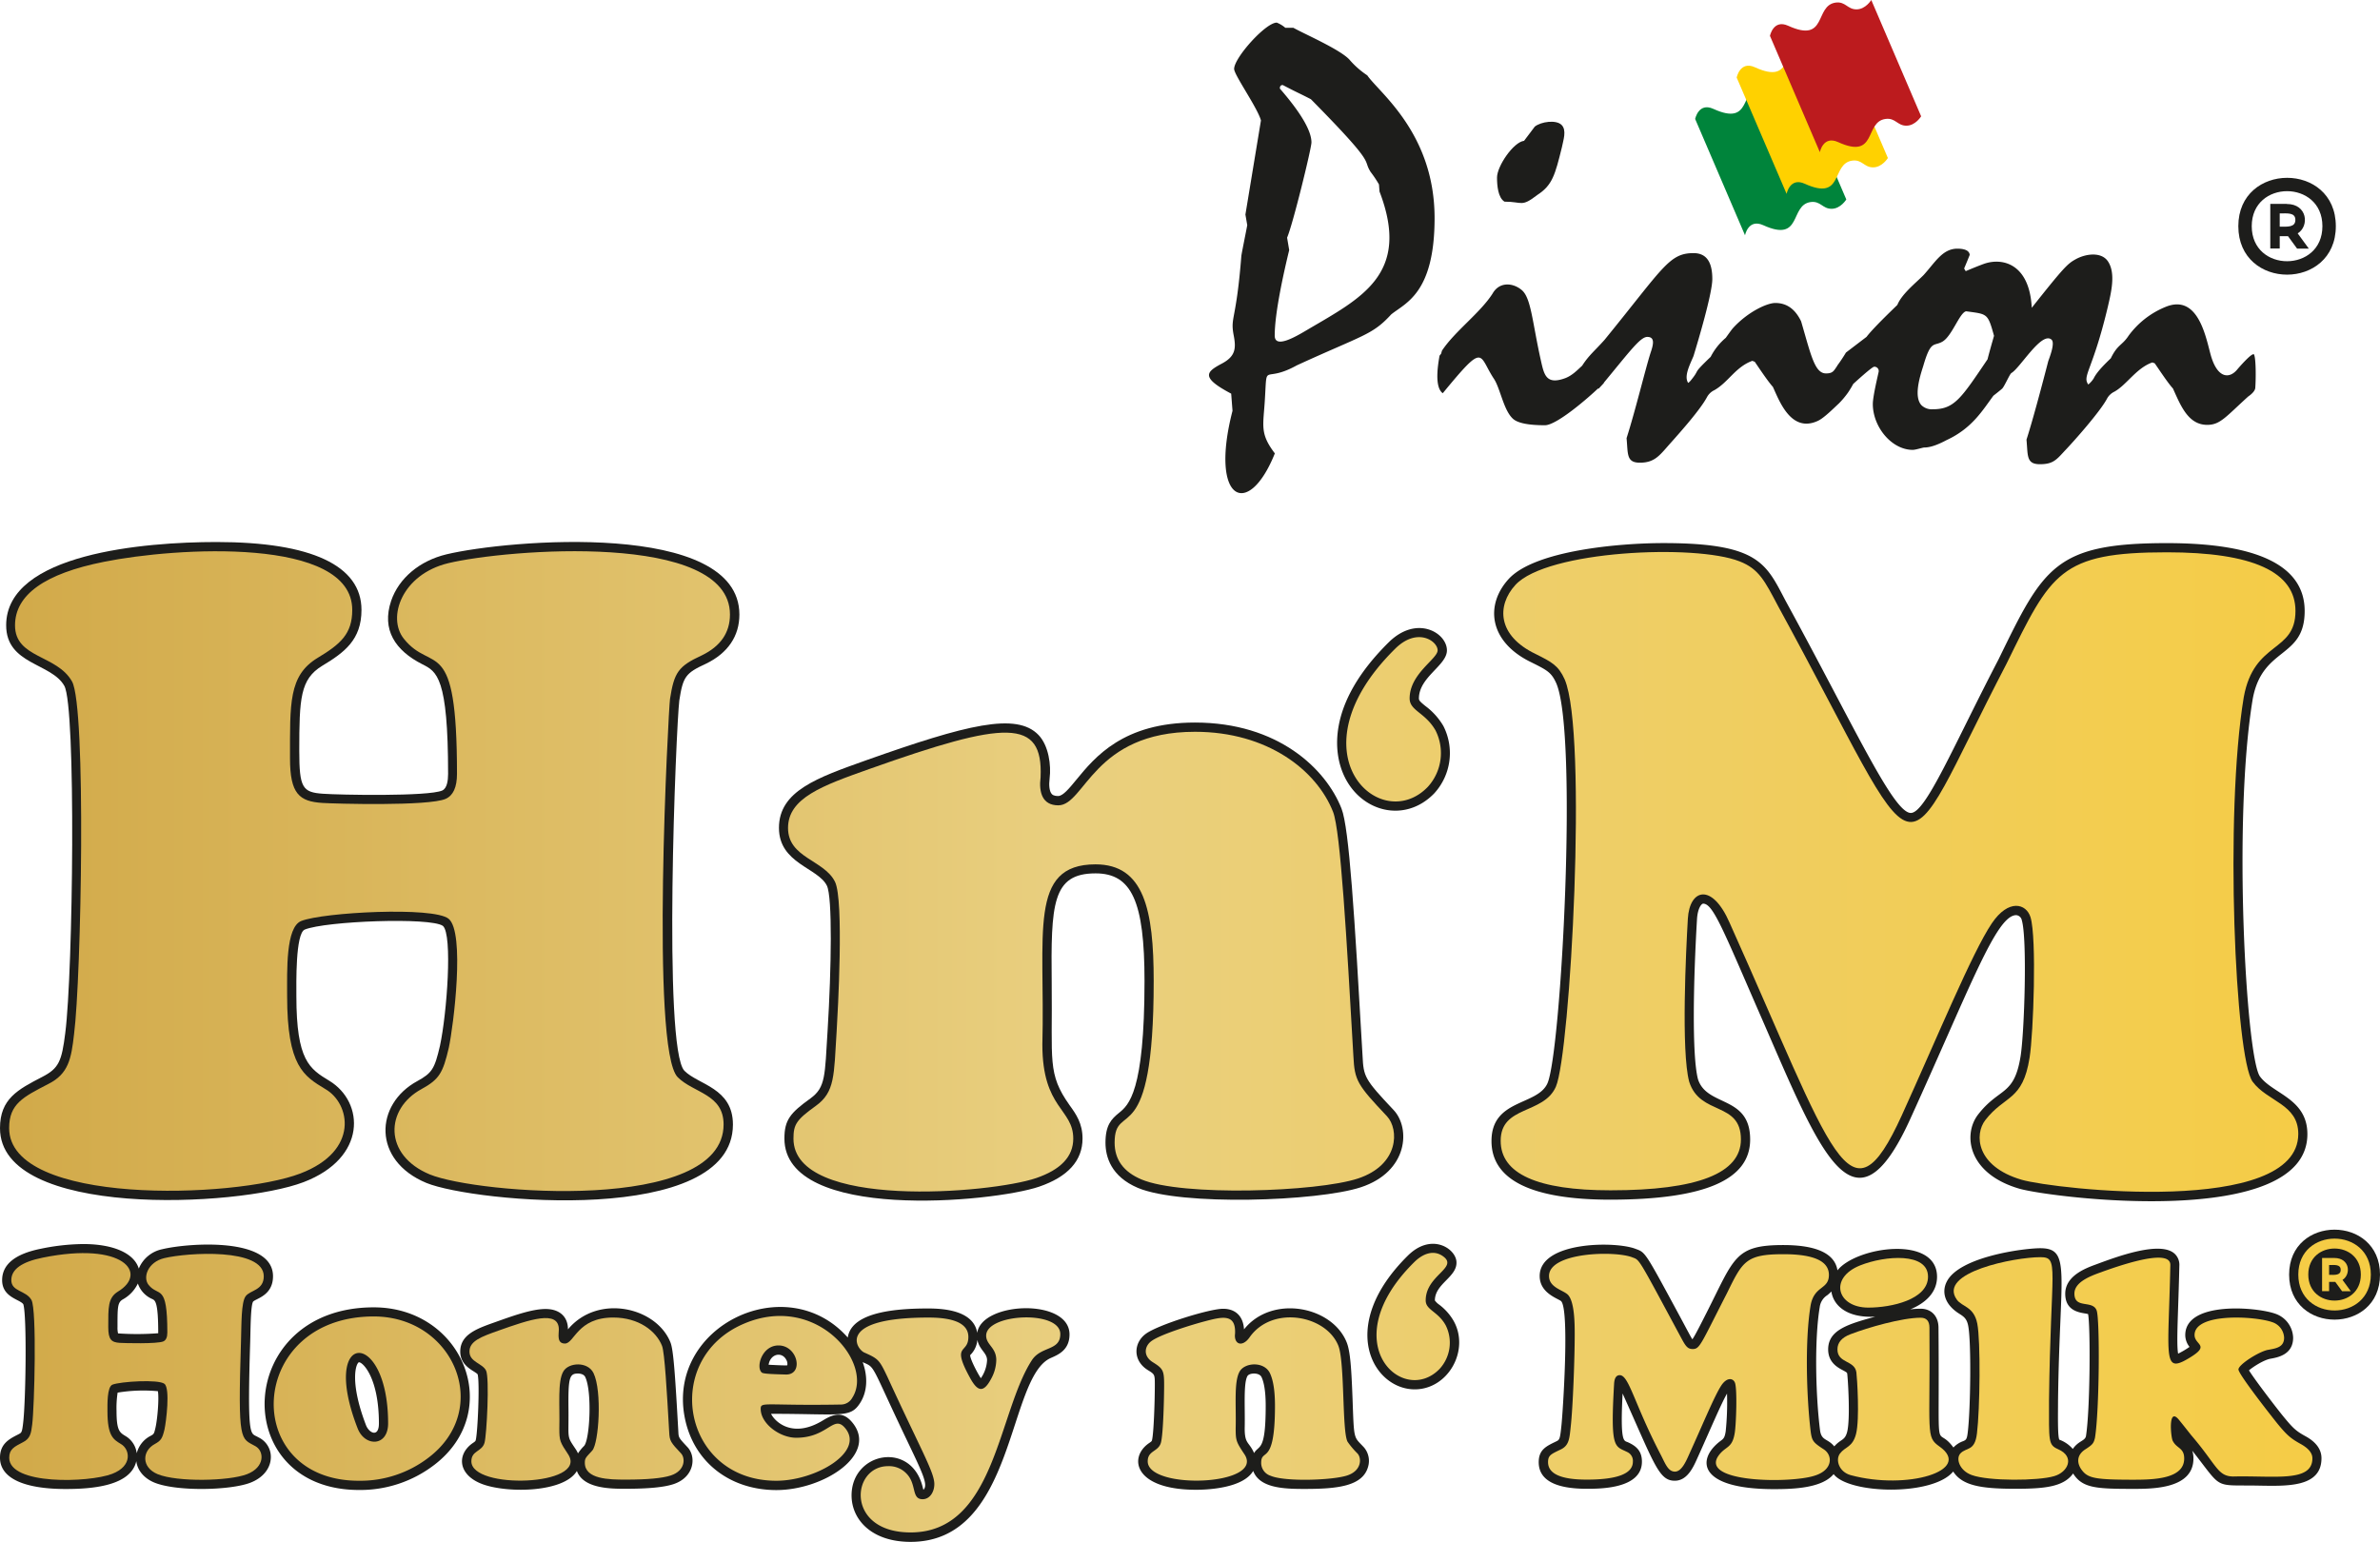 <svg xmlns="http://www.w3.org/2000/svg" xmlns:xlink="http://www.w3.org/1999/xlink" viewBox="0 0 736.47 477.12"><defs><style>.cls-1{fill:#1d1d1b;}.cls-2{fill:url(#linear-gradient);}.cls-3{fill:url(#linear-gradient-2);}.cls-4{fill:url(#linear-gradient-3);}.cls-5{fill:url(#linear-gradient-4);}.cls-6{fill:url(#linear-gradient-5);}.cls-7{fill:url(#linear-gradient-6);}.cls-8{fill:url(#linear-gradient-7);}.cls-9{fill:url(#linear-gradient-8);}.cls-10{fill:url(#linear-gradient-9);}.cls-11{fill:url(#linear-gradient-10);}.cls-12{fill:url(#linear-gradient-11);}.cls-13{fill:url(#linear-gradient-12);}.cls-14{fill:url(#linear-gradient-13);}.cls-15{fill:url(#linear-gradient-14);}.cls-16{fill:url(#linear-gradient-15);}.cls-17{fill:url(#linear-gradient-16);}.cls-18{fill:#00843b;}.cls-18,.cls-19,.cls-20{fill-rule:evenodd;}.cls-19{fill:#ffd100;}.cls-20{fill:#bc1b1e;}</style><linearGradient id="linear-gradient" x1="-90.24" y1="394.46" x2="749.2" y2="394.46" gradientUnits="userSpaceOnUse"><stop offset="0" stop-color="#cb9f3a"/><stop offset="0.5" stop-color="#e9cf7f"/><stop offset="1" stop-color="#f6cc41"/></linearGradient><linearGradient id="linear-gradient-2" x1="-90.24" y1="422.89" x2="749.2" y2="422.89" xlink:href="#linear-gradient"/><linearGradient id="linear-gradient-3" x1="-90.24" y1="432.85" x2="749.2" y2="432.85" xlink:href="#linear-gradient"/><linearGradient id="linear-gradient-4" x1="-90.24" y1="432.99" x2="749.2" y2="432.99" xlink:href="#linear-gradient"/><linearGradient id="linear-gradient-5" x1="-90.24" y1="432.78" x2="749.2" y2="432.78" xlink:href="#linear-gradient"/><linearGradient id="linear-gradient-6" x1="-90.24" y1="441" x2="749.2" y2="441" xlink:href="#linear-gradient"/><linearGradient id="linear-gradient-7" x1="-90.24" y1="432.97" x2="749.2" y2="432.97" xlink:href="#linear-gradient"/><linearGradient id="linear-gradient-8" x1="-90.24" y1="407.44" x2="749.2" y2="407.44" xlink:href="#linear-gradient"/><linearGradient id="linear-gradient-9" x1="-90.24" y1="423.05" x2="749.2" y2="423.05" xlink:href="#linear-gradient"/><linearGradient id="linear-gradient-10" x1="-90.24" y1="423.76" x2="749.2" y2="423.76" xlink:href="#linear-gradient"/><linearGradient id="linear-gradient-11" x1="-90.24" y1="423.52" x2="749.2" y2="423.52" xlink:href="#linear-gradient"/><linearGradient id="linear-gradient-12" x1="-90.24" y1="423.61" x2="749.2" y2="423.61" xlink:href="#linear-gradient"/><linearGradient id="linear-gradient-13" x1="-90.24" y1="269.61" x2="749.2" y2="269.61" xlink:href="#linear-gradient"/><linearGradient id="linear-gradient-14" x1="-90.24" y1="297.59" x2="749.2" y2="297.59" xlink:href="#linear-gradient"/><linearGradient id="linear-gradient-15" x1="-90.24" y1="222.62" x2="749.2" y2="222.62" xlink:href="#linear-gradient"/><linearGradient id="linear-gradient-16" x1="-90.24" y1="269.86" x2="749.2" y2="269.86" xlink:href="#linear-gradient"/></defs><g id="Layer_2" data-name="Layer 2"><g id="Layer_1-2" data-name="Layer 1"><path class="cls-1" d="M708.35,394.49c0,18.57,28.12,18.56,28.12,0S708.35,375.92,708.35,394.49Z"/><path class="cls-1" d="M80.46,445.1l-.95-.51c-2.09-1.1-3,.11-2.09-29.26.12-3.75.11-11.14.89-12.48.93-1,6.17-1.88,6.17-7.87,0-12.25-26.25-10.3-34.29-8.36a10,10,0,0,0-7.24,6c-1.45-4.76-7.85-7.6-17.18-7.6a67.1,67.1,0,0,0-13.11,1.45c-8,1.59-12,4.86-12,9.73,0,5.35,5.53,5.92,6.55,7.45,1.15,3.53.76,30.45-.07,36.92-.33,2.83-.49,2.84-1.49,3.36C2.86,445.34,0,446.82,0,451.15c0,6.24,7.22,9.68,20.34,9.68,8,0,20.07-.87,21.84-8.62.34,2.85,2.39,5.3,5.56,6.62,6.75,2.79,23.35,2.49,29.72.06,3.74-1.43,6.1-4.21,6.33-7.45A6.69,6.69,0,0,0,80.46,445.1Zm-37.8-47.87a8.07,8.07,0,0,0,4.51,4.83c.84.43,1.79.91,1.79,10.35v.21a84.36,84.36,0,0,1-12.43.05,7.4,7.4,0,0,1-.17-1.95c0-6.16,0-7.57,1.6-8.54A11.1,11.1,0,0,0,42.66,397.23Zm-.35,52.55a7.18,7.18,0,0,0-3.52-5.37c-1.76-1.07-2.73-1.67-2.73-7.71A31,31,0,0,1,36.4,431a49,49,0,0,1,12.46-.44c.39,2.21-.11,8.36-.72,11.18-.48,2.06-.48,2.06-1.57,2.66A8.33,8.33,0,0,0,42.31,449.78Z"/><path class="cls-1" d="M115.66,404.61c-43.25,0-45.17,56.52-4.57,56.52a37.58,37.58,0,0,0,23.32-7.78C156.19,436.71,143.28,404.61,115.66,404.61Zm-4.57,17c1.22,0,6.16,4.88,6.16,18.94,0,4.36-3,3.08-4,.52C108.17,427.83,110.07,422,111.09,421.58Z"/><path class="cls-1" d="M209.91,443.14c-1-17.83-1.52-25.32-2.42-27.62-4.33-11-22.5-15.2-31.74-4.1,0-3.94-2.62-6.3-6.93-6.3s-10.19,2.15-15.9,4.18c-5.4,1.92-10.5,3.75-10.5,9,0,4.72,4.62,6,5.39,7.06.68,2.67,0,18.24-.61,20.39-.08.27-.22.41-1,.93-5,3.55-4.47,10,3.37,12.75s25,2.45,28.94-4.18c2,5.51,10.62,5.51,15,5.51,7.08,0,11.95-.46,14.88-1.43,6.49-2.13,7.12-8.49,4.36-11.44S210,444.93,209.91,443.14Zm-31.06,6.66a8.7,8.7,0,0,0-.59-1.12c-3-4.5-2.25-2.91-2.35-12.48-.11-9.8.27-11.11,2.93-11.11.41,0,1.77.08,2.25,1.07,2.18,4.5,1.43,19.41-.35,21.34A14.83,14.83,0,0,0,178.85,449.8Z"/><path class="cls-1" d="M302.39,412.52c-.57-3.7-3.85-7.56-15.11-7.56-8.44,0-23.76.65-24.94,9-18.94-21.45-56.15-3.58-50.42,24.92,2.72,13.53,13.84,22.28,28.33,22.28s31.35-10.84,23.69-20.67c-2.83-3.62-5.62-3.15-9.23-.93-9.5,5.85-15,.35-16.11-2,21.88,0,24.47,1.4,27.52-3.3,2.25-3.46,2.52-8.05.83-12.69,4.05,1.82,2.25.2,13.42,23.61,5.09,10.66,6.95,14.37,5.37,15.9-.08-.27-.16-.6-.23-.87-3.54-14.39-22-10.79-22,2.61,0,7.38,6.08,14.37,18.27,14.37,32.65,0,29.81-51.12,43.45-56.94,2.27-1,5.72-2.45,5.72-7.27C330.94,401.72,303.8,402.8,302.39,412.52Zm.05,2.14c.62,3.14,3,4,3,6.29a10.69,10.69,0,0,1-1.92,5.59c-.81-1.14-3.28-5.75-3.32-7.13A7.41,7.41,0,0,0,302.44,414.66Zm-64.6,7.71c.54-3.38,4.07-4.14,5.45-1.56a2.52,2.52,0,0,1,.33,1.73C243.35,422.68,238.16,422.39,237.84,422.37Z"/><path class="cls-1" d="M418.53,432.82c-.33-8.54-.63-14.36-1.78-17.3-4.46-11.32-23.16-14.93-31.8-4.1-.25-4.19-2.75-6.37-6.47-6.37-4.25,0-20.05,4.93-23.89,7.73s-4.13,8.28.57,11.23c2.19,1.35,2.19,1.35,2.19,4.69,0,4.93-.34,15.15-.89,17.07-.07.27-.22.41-1,.93-6.33,4.47-4.43,14.37,14.66,14.37,3.35,0,14.47-.42,17.67-5.83,2,5.33,9.54,5.57,15.9,5.57,10,0,18.1-.78,19.69-7a6.42,6.42,0,0,0-1.33-5.88C418.84,444.48,419,446,418.53,432.82Zm-30.46,16.89c-1.6-3.62-2.91-2.69-2.91-7.63.16-6.27-.45-14,.86-16.22.58-1,3.62-1.14,4.33.3.6,1.23,1.31,3.77,1.31,8.9C391.66,449.48,389.55,447.08,388.07,449.71Z"/><path class="cls-1" d="M445.35,403.78a5.54,5.54,0,0,1-1.34-1.3c0-5.29,7.11-7.29,6.67-12.1-.38-4.12-7.87-8.93-15.08-1.73-22,21.78-10.75,41.34,2.17,41.34,10.4,0,17.15-12.21,12-21.26A16.8,16.8,0,0,0,445.35,403.78Z"/><path class="cls-1" d="M713.33,444.45c-2.78-1.54-3.69-2.35-6.5-5.75-1.62-1.94-8.77-11.18-10.91-14.59,1.24-1.06,4.56-3.22,6.67-3.6,2.29-.41,7-1.28,7-6.51a8.12,8.12,0,0,0-5.57-7.44c-5.93-2.08-27.81-3.92-27.81,6.65a5.91,5.91,0,0,0,1.32,3.64,25.41,25.41,0,0,1-3.53,2.09c-.6-3.27.08-13.3.38-27.22a4.68,4.68,0,0,0-1.28-3.53c-4.28-4.45-18.23.81-24.52,3.14-3.09,1.13-9.51,3.48-9.51,9.07,0,6.09,5.75,5.84,7.07,6.3.75,3.75.65,29.63-.66,37.79-.35,1.52-2.33,1.4-4.07,3.95a10,10,0,0,0-4.16-2.87c-.58-.91-.41-8.32-.41-12,.48-39.63,4.18-47.26-5.51-47.26-5,0-25,2.58-28.92,10.34-1.57,3.05-.82,6.94,3.78,9.88,1.45.92,2.4,1.53,2.84,3.73,1,4.9.75,25.87-.13,33.08-.26,2.19-.55,2.31-1.49,2.71a7.52,7.52,0,0,0-2.94,1.94c-5.91-8.05-4.25,6.79-4.62-37.05,0-3.59-2.19-5.91-5.57-5.91a26.56,26.56,0,0,0-3.17.21c4.84-2,8.29-5.32,8.29-10.09,0-12.95-24.93-9.36-30.81-2-.84-5.19-6.46-7.82-16.77-7.82-15,0-15.12,3.94-23.66,20.79-2.17,4.28-3.7,7.3-4.47,8.38-.49-.72-1.39-2.47-3.77-6.9-11-20.37-10.71-19.94-13.78-21.08-6.19-2.45-29.7-2.37-29.7,8.39,0,5.34,5.64,6.92,6.64,7.79,2.66,2.82.49,34.89.08,38.59-.42,3.94-.51,4.31-1.59,4.8-3,1.46-5.43,2.5-5.43,6.43,0,5.47,5,8.24,14.85,8.24,4.23,0,17.09,0,17.09-8.39,0-3.25-1.68-4.8-4.32-6-1.23-.56-2.46.43-1.66-15.1,9.9,22,11.21,27,16.15,27,3.84,0,5.7-4.13,6.93-6.87,4.29-9.49,7.26-16.63,9.23-20.1A87.3,87.3,0,0,1,534,443c-.32,2-.66,2.27-1.66,3-7.43,5.63-7,14.87,16.61,14.87,6,0,14.84-.29,18.45-4.65,4.67,6.19,30.67,6.88,37-.8,2.78,4.33,8.51,5.34,19.16,5.34,9.09,0,15-.58,17.95-4.74,2.85,4.56,7.21,4.77,18.6,4.77,6,0,18.63,0,18.63-9.39a7.53,7.53,0,0,0-.37-2.43c9.65,12.22,6.26,10.56,20.4,10.81,8.87.15,19.59.62,19.59-8.47C718.37,448.58,716.67,446.25,713.33,444.45ZM566.7,399.7c.61,4.15,4.56,8.26,13.57,7.79-8.36,2.31-14.56,4.09-14.56,10.14,0,4,2.91,5.57,4.46,6.4,1.27.67,1.39.82,1.43,1.07.24,1.83,1,13.95,0,18-.71,2.82-1.92,2.17-4,4.54-2.12-2.56-4-1.65-4.42-5.1-1.35-10.8-1.75-28-.08-38a5.1,5.1,0,0,1,2.35-3.7A13.57,13.57,0,0,0,566.7,399.7Z"/><path class="cls-1" d="M13.14,333.25C5.51,337.21,0,340.06,0,349.16c0,27.94,73.46,24.51,93.94,16.7,19.65-7.49,18.84-24.73,8-31.35-6.16-3.74-10.23-6.22-10.23-26.25,0-3.61-.33-19.4,2.6-20.57,6.41-2.62,38.93-3.88,42.75-1.13,3.05,2.73,1.22,27.18-.91,37.08-1.67,7.2-2.46,8.43-7,10.94-13.2,7.16-14,24.56,2.8,31.53,14.65,6,94.85,13.61,94.85-18.08,0-11.34-10.72-12.3-15-16.62-6.76-6.89-2.59-106.72-1.59-114.64,1.15-7.37,1.91-8.44,8.28-11.37,6.74-3.27,10.31-8.53,10.31-15.2,0-29.3-71.9-23.14-90.64-18.64-8.32,2-14.72,7.37-17.12,14.38-3,8.92,1.2,15.37,9.7,19.67,4.42,2.23,7.92,4,7.92,33.92,0,2-.32,4.47-1.82,5.13-4.31,1.9-32,1.36-36.83,1-6.44-.42-7.39-1.86-7.4-13.25,0-16.33.31-22.18,7.06-26.33,6.91-4.15,12.19-8.06,12.19-17.33,0-13.73-15.52-21-44.88-21-22.22,0-65.07,3.54-65.07,25.77,0,12.21,14,11.62,18,18.75,3.67,6.52,2.71,88.54.29,107.42C19.11,328.43,18.21,330.63,13.14,333.25Z"/><path class="cls-1" d="M421.09,367.45c14.72-4.84,15.4-18.32,10.17-23.89-9.07-9.61-9.31-10.33-9.63-16.77-2.49-43.52-4.13-70.5-6.52-76.57-4.83-12.27-19.61-26.6-45.36-26.6-22.17,0-30.92,10.68-36.72,17.74-2.21,2.7-4.13,5-5.59,5s-1.88-.49-2-.65c-.7-.8-.93-2.57-.64-4.87.5-3.93-.27-10.06-3.43-13.36-6.8-7.12-22.24-3.21-53.33,7.81-15.07,5.38-27,9.48-27,20.93,0,11.06,12.1,12.31,14.84,17.9,1.72,3.55,1.41,25.27.21,44.89-.87,14-.58,17.49-5.29,20.93-6.25,4.49-8.07,6.67-8.07,12.42,0,25.85,64.58,19.76,78.8,14.91,8.92-3.05,13.45-8.06,13.45-14.91,0-4.69-2-7.54-4-10.3-6.94-9.82-5.28-13.53-5.54-37.58-.26-24.75.14-34.18,13.57-34.18,11.19,0,15.15,8.71,15.15,33.29,0,34.45-4.95,38.45-7.9,40.84-2.37,1.92-4.18,3.81-4.18,9.2,0,4.44,1.74,10.48,10,14C365.39,373.26,407.79,371.82,421.09,367.45Z"/><path class="cls-1" d="M443.83,245.52a18.45,18.45,0,0,0,2.8-20.85,20.88,20.88,0,0,0-5.56-6.17c-1.69-1.37-2-1.76-2-2.32,0-6.66,8.67-10.22,8.67-14.9,0-5.46-9.4-11.11-18.12-2.39-19.67,19.5-16.42,34.64-14.12,40.24C420.45,251.25,434.63,255.07,443.83,245.52Z"/><path class="cls-1" d="M541.57,352.67c0-13.74-13.35-10-16.14-18.65-1.95-7.37-1.39-31.25-.31-49.5.19-3.38,1.36-4.85,1.92-4.85,3.07,0,6.17,8.12,17.91,35.05,18.24,41.8,28.65,70,46.12,31.68,18.71-41.11,26.66-63.17,32.82-63.17a1.91,1.91,0,0,1,1.73,1.53c1.74,5.8.81,34.76-.37,42.17-2,12.38-6.55,9.52-13.14,18-4.77,6.17-3.22,18.27,12.7,22.94C634.31,370.65,714,380.73,714,351c0-11-10.69-12.42-14.67-17.84-4.24-5.75-8.5-79.32-2.24-116.86,3-16.32,16.07-12.31,16.07-27.21,0-13.91-14.34-21-42.61-21-34.7,0-38.21,7.46-52.13,36-13.9,26.7-22.53,47.51-27.13,47.51-5.44,0-17.42-26.61-38.68-65.52-6.09-11.52-8.1-18-37.84-18-14,0-39.91,2.34-47.93,11.12-7.4,8.1-6.06,19.52,7.08,25.81,4.84,2.42,6.14,3.07,7.66,6.46,6.76,15.69,1.51,114.21-2.73,123.8-3.11,7-17.32,4.79-17.32,17.87,0,12.05,12.4,18.15,36.85,18.15C527.45,371.24,541.57,365.17,541.57,352.67Z"/><path class="cls-2" d="M711.19,394.46c0,14.83,22.44,14.83,22.44,0S711.19,379.63,711.19,394.46Zm3.09,0c0-10.74,16.26-10.74,16.26,0S714.28,405.21,714.28,394.46Zm8.06-5.13h-3.79V399.6h2.17v-2.86h1.92l2.09,2.87h2.69l-2.55-3.5C727.56,394.42,727.18,389.33,722.34,389.33Zm-1.62,5.23v-3.05c1.75,0,3.59-.26,3.59,1.49S722.53,394.56,720.72,394.56Z"/><path class="cls-3" d="M36.5,399.73c-3.13,1.93-3,4.93-3,11,0,3.91,1,4.7,3.55,4.87,1.31.09,11.63.37,13.49-.45.82-.36,1.24-1.27,1.24-2.73,0-15.52-2.7-10.87-5.81-14.77-1.86-2.32-.22-7.05,4.86-8.27,7.23-1.74,30.79-3.22,30.79,5.61,0,4.4-4.21,4.26-5.61,6.18s-1.27,8.56-1.44,14.08c-1,31.62-.11,29.74,4.47,32.33,2.76,1.53,3,6.51-2.61,8.67s-21.56,2.47-27.63,0c-5.09-2.12-4.87-7.18-.9-9.34,1.94-1.06,2.34-1.76,3-4.51.52-2.41,1.8-12.64,0-14.11s-13.73-.72-16.11.25c-1.7.68-1.54,6.34-1.54,8.19,0,7.73,1.82,8.75,4.17,10.18,2.73,1.56,3.77,6.76-2.73,9.24-7.24,2.76-31.84,3.52-31.84-5,0-2.65,1.56-3.4,4.28-4.81,2.21-1.11,2.51-2.75,2.83-5.46.69-5.45,1.47-35.56-.23-38.56s-6.23-2.53-6.23-6.14q0-5,9.73-6.95C38.31,384.14,45.91,394.08,36.5,399.73Z"/><path class="cls-4" d="M115.66,407.43c24.7,0,36.78,28.56,17,43.65a34.65,34.65,0,0,1-21.6,7.2C74.11,458.28,76.33,407.43,115.66,407.43Zm-5,34.61c2.18,5.76,9.44,5.78,9.44-1.54C120.08,411,98.78,411.43,110.64,442Z"/><path class="cls-5" d="M207.08,443.28c.13,2.65.43,3.11,3.68,6.55,1.32,1.41,1.36,5.31-3.18,6.81-2.62.86-7.28,1.29-14,1.29-5.11,0-12.61-.12-12.61-5.22,0-1.4.25-1.56,2.29-3.77s3.11-18.42.39-24c-1.78-3.64-7.7-3.32-9.33-.5-1.84,3.15-1.06,10.41-1.24,17.58,0,3.87.15,4.22,2.83,8.24,5.87,9.63-30.05,10.85-30.05,2,0-3.37,3.27-2.92,4.07-5.74.68-2.37,1.58-20.07.48-22.34s-5.14-2.6-5.14-5.89,3.77-4.62,8.89-6.45c9.82-3.48,18.77-6.55,18.77-.35,0,1.43-.71,4.32,1.88,4.32,2.92,0,3.82-8.05,14.95-8.05,7.92,0,13.3,4.2,15.1,8.77C205.67,418.64,206.34,430.36,207.08,443.28Z"/><path class="cls-6" d="M260.27,434.69c-23.55.42-24.88-1-24.88,1.34,0,4.57,5.9,8.94,11,8.94,10,0,11.57-7.55,15.3-2.78,5.72,7.34-9.45,16.09-21.46,16.09-29.18,0-35.8-37.81-9.88-48.67,22.63-9.54,40.17,12.58,33.37,23A4,4,0,0,1,260.27,434.69Zm-17-9.29c5.49,0,3.6-9-2.38-9-5.14,0-7.08,6.8-5.14,8.4C236.19,425.2,239.26,425.29,243.23,425.4Z"/><path class="cls-7" d="M281.77,474.27c-20.17,0-18.44-20.51-6.95-20.51a7.45,7.45,0,0,1,5.76,2.38c3.13,3.28,1.39,7.85,4.91,7.85,2.3,0,3.63-2.33,3.63-4.67,0-3.7-4-10.27-14.55-33.27-2.46-5.17-2.77-5.51-7-7.4-2.64-1-8.89-10.88,19.71-10.88,5.24,0,12.37.77,12.37,6,0,5.44-5.42,1.85.49,12.61,2.33,4.3,4.15,4.82,6.51.43a12.49,12.49,0,0,0,1.64-5.89c0-3.89-3.13-4.7-3.13-7.55,0-6.86,22.94-8,22.94-.49,0,5.23-5.83,3.68-8.74,8C308.74,437.1,308,474.27,281.77,474.27Z"/><path class="cls-8" d="M417,446.21a24.69,24.69,0,0,0,3.06,3.62c1.32,1.41,1.36,5.31-3.18,6.81s-19.24,2-23.69.1a4.19,4.19,0,0,1-2.93-4c0-4.73,4.27,1.29,4.27-17.67q0-6.85-1.58-10.13c-1.79-3.64-7.7-3.32-9.34-.5-1.83,3.15-1.06,10.41-1.24,17.58,0,3.87.15,4.22,2.83,8.24,5.87,9.63-30.05,10.85-30.05,2,0-3.37,3.27-2.92,4.08-5.74.75-2.64,1-14.33,1-17.85,0-4.5-.29-5.09-3.53-7.1-3-1.88-2.6-4.92-.39-6.53,2.92-2.13,12.79-5.13,16.33-6.06,5.45-1.44,9.82-2.58,9.54,3.75-.42,3.33,2.23,4.34,4.47,1.19,7-10.05,23.74-6.95,27.51,2.61C416.16,421.76,415.26,443.12,417,446.21Z"/><path class="cls-9" d="M446.46,388.75c5.08,3.57-5.29,5.86-5.29,13.71,0,3,3.73,3.34,6.16,7.65a12,12,0,0,1-1.84,13.53c-11.36,11.81-33-8.15-7.89-33C440.18,388.06,443.52,386.69,446.46,388.75Z"/><path class="cls-10" d="M522.86,449.73c-1,2.24-2.41,5.72-4.57,5.72s-3-2.56-4.44-5.32c-8.18-15.72-9.77-24.53-12.64-24.53-1.06,0-1.64.88-1.74,2.63-1.22,20.68.25,19.21,4.17,21.21a3,3,0,0,1,1.64,2.93q0,5.55-14.25,5.56-12,0-12-5.41c0-2.11.89-2.46,3.83-3.88,2.71-1.23,2.79-3.45,3.18-7.05.7-6.24,1.24-21.49,1.24-28.55,0-3.17,0-10.51-2.26-12.47-1.57-1.36-5.69-2.17-5.69-5.66,0-7.36,20.38-7.92,25.82-5.76,2.28.88,1.6-.16,14.5,23.84,1.76,3.24,2.29,4.52,4.13,4.52,2.25,0,2.47-1.4,10.57-17.19,4.87-9.92,5.84-12.16,17.53-12.16q14.05,0,14.06,6.4c0,4.64-4.53,3.21-5.66,9.44-1.82,10.9-1.24,28.58,0,38.88.39,3.12.8,3.54,4.12,5.71,2.75,1.84,2.8,6.34-2.83,8.1-7.5,2.5-36.29,2.21-29.6-6.43,2.14-2.77,4.08-2,4.84-6.83.42-2.65.79-13.06.1-15.35-.45-1.51-2.41-2.05-4.24.67C530.56,431.91,526.75,441.2,522.86,449.73Z"/><path class="cls-11" d="M597.05,410.9c.28,33.08-1.25,33.69,3.13,36.8,10.4,7.38-10,13.58-27.51,8.84-3.63-1-4.75-4.72-3.33-6.66,1.62-2.2,3.91-1.88,5-6.1,1.17-4.7.31-17.46.1-19.07-.56-3.81-5.86-2.71-5.86-7.1q0-3.14,4-4.67c5.46-2.1,16-5.12,21.75-5.12C596.14,407.82,597.05,408.85,597.05,410.9Zm-.44-15.79c0,7.1-11.34,9.58-18.48,9.58-9.69,0-12.3-9.16-2.53-13.06C583.35,388.54,596.61,387.56,596.61,395.11Z"/><path class="cls-12" d="M634.05,433.5c0,12.55-.28,13.64,2.78,15,5.4,2.34,3.06,7.15-1.19,8.35-4.9,1.49-20.34,1.58-25.53-.35-3.76-1.36-5-5.11-3.45-6.71,1.86-1.93,4.43-.56,5.09-6.15.93-7.53,1.16-28.66.1-34s-4.66-5.11-6.33-7.42c-6.07-8.43,17.92-13.14,25.85-13.14C637.35,389.1,634.54,392.06,634.05,433.5Z"/><path class="cls-13" d="M671.59,391.58C671,420.74,669,425.53,677.9,420c6.05-3.76,1.19-3.76,1.19-6.82,0-6.9,18.48-5.92,24-4A5.31,5.31,0,0,1,706.8,414c0,3-2.55,3.32-5,3.77-2.76.51-9.13,4.55-9.13,6.06s10.63,15,12,16.69c3,3.67,4.18,4.67,7.3,6.4q3.59,2,3.58,4.42c0,7.52-11.75,5.31-24.53,5.62-4.87-.08-5-3.5-13-12.82q-3.28-4.17-4-5c-3.15-3.47-2.26,5.61-1.71,6.73,1.22,2.5,3.57,2.11,3.57,5.53,0,6.34-9.47,6.56-15.79,6.56-11.57,0-13.92-.47-15.79-2.86-1.64-2.08-1.83-4.66.89-6.48,2.31-1.48,2.68-1.9,3.08-3.62,1.37-8.32,1.55-36.66.52-39.43-1.24-3.35-6.88-.36-6.88-5.22,0-3.38,4.42-5.22,7.65-6.4C654.94,392,671.82,385.94,671.59,391.58Z"/><path class="cls-14" d="M109,188.77c0,7.45-3.66,10.6-10.82,14.9-8.87,5.45-8.44,14-8.44,31.06,0,11,2.91,13.31,10,13.77,3.68.25,32.89,1.06,38.16-1.26q3.51-1.55,3.51-7.73c0-43.93-7.62-30.77-16.44-41.82-5.27-6.56-.61-19.95,13.77-23.4,17.84-4.28,87.14-9.94,87.14,15.89q0,8.43-8.71,12.65c-7.29,3.36-8.56,5.27-9.84,13.49-.43,2.67-6.15,108.56,2.39,117.07,4.9,4.91,14.19,5.17,14.19,14.62,0,27.65-76.32,21.48-90.93,15.46-14.41-6-13.78-20.32-2.53-26.42,5.48-3,6.62-5,8.43-12.79,1.46-6.81,5.08-35.75-.07-39.92-4.71-3.82-38.87-2-45.6.7-4.81,1.93-4.36,15.31-4.36,23.19,0,21.87,5.16,24.77,11.81,28.82,7.72,4.41,10.68,19.12-7.73,26.14-20.48,7.81-90.1,9.95-90.1-14.06,0-7.52,4.39-9.64,12.09-13.63,6.28-3.14,7.13-7.78,8-15.46,2.23-17.38,3.81-101.25-.63-109.13-4.69-8.33-17.64-7.15-17.64-17.36q0-14.2,27.55-19.68C54.41,169.39,109,166,109,188.77Z"/><path class="cls-15" d="M418.8,326.93c.37,7.49,1.2,8.81,10.4,18.55,3.73,4,3.85,15-9,19.26-12.68,4.17-54.44,5.58-67,.28q-8.3-3.51-8.29-11.39c0-13.39,12.09,3.65,12.09-50,0-22.09-3-36.12-18-36.12-20.91,0-15.56,21.29-16.45,55.79,0,19.89,9.56,19.78,9.56,29.1q0,8.29-11.52,12.22c-13.85,4.73-75.06,9.91-75.06-12.22,0-4.38.89-5.81,6.89-10.12s5.61-9.43,6.47-23.05c.35-5.83,2.3-40.57-.5-46.31-3.32-6.8-14.54-7.36-14.54-16.66S254.48,243.15,269,238c42.22-15,53.8-15.83,53,2.53-.6,4.8.6,8.71,5.48,8.71,8.27,0,10.82-22.76,42.31-22.76,22.41,0,37.63,11.87,42.72,24.8C414.81,257.19,416.71,290.36,418.8,326.93Z"/><path class="cls-16" d="M444.86,201.26c0,2.69-8.66,7.22-8.66,14.9,0,3.82,4.81,4.32,8,9.88a15.52,15.52,0,0,1-2.38,17.49c-14.69,15.27-42.6-10.54-10.2-42.65C438.52,193.93,444.86,198.4,444.86,201.26Z"/><path class="cls-17" d="M588.49,345.2c-16.2,35.53-21.07,12.14-53.27-59.59-5.44-12.5-12.4-10.52-12.93-1.27-.57,9.7-2.12,41.07.42,50.46,3.36,10.59,16,6,16,17.85q0,15.74-40.34,15.74-34,0-34-15.32c0-11,13.25-8.09,17.07-16.72,4.49-10.17,9.89-109.48,2.74-126.08-1.95-4.33-4-5.37-9-7.87-11.83-5.66-12.12-14.94-6.26-21.36,9.75-10.67,55.69-12.72,69.36-7.31,6,2.32,7.84,6.12,11.81,13.63,47.39,86.71,35.63,85.59,70.84,18,13.76-28.08,16.5-34.43,49.61-34.43q39.76,0,39.77,18.13c0,13.11-12.81,9.08-16,26.71-6,36.15-2.63,111.74,2.74,119,4.56,6.2,14.13,6.89,14.13,16.16,0,25.62-75.38,17.15-85.59,14.2-14.18-4.16-14.68-14.05-11.25-18.48,6.06-7.83,11.56-5.78,13.7-19.33,1.19-7.49,2.23-37,.29-43.43-1.29-4.27-6.82-5.81-12,1.9C610.28,294.76,599.49,321,588.49,345.2Z"/><path class="cls-1" d="M423.1,23.33a27,27,0,0,1-5.31-4.62c-2.55-3.17-14-8.1-17.57-10.11h-2.49A9.14,9.14,0,0,0,395.08,7c-3.45,0-13.19,10.88-13.19,14.33,0,1.86,7.22,12,8.3,15.94l-4.81,29.13.57,3.29c-.46,2.46-1.59,8-1.82,9.44-1.62,20.65-3.49,18.82-2.36,24.73.74,3.89.59,6.4-3.65,8.65-4.75,2.54-6.87,4.19,2.86,9.32l.41,5.31c-7.21,28,4.87,33.74,13.1,13.18-4.78-6.29-3.54-8.57-3.07-16.89.71-11.81-.64-4.55,9.88-10.36,20.76-9.52,23.32-9.36,29.19-15.75,4.36-3.56,13.43-6.46,13.43-29.83C443.92,41.18,426.65,28.59,423.1,23.33Zm-18.65,78.79c-3.57,2.12-10,5.89-10,1.74,0-7.07,2.81-19.6,4.48-26.46l-.65-3.85c1.76-4,7.54-27.65,7.54-29.47q0-5.4-9.78-16.67c0-.69.22-1.09.91-1.09,5.05,2.64,4.59,2.27,8.7,4.39,20.93,21.21,15.73,18.17,18.49,22.52a34.84,34.84,0,0,1,2.57,3.85l.17,2.2C436.72,84.91,421.13,92.29,404.45,102.12Z"/><path class="cls-1" d="M465.55,62.41c5.68,0,5.11,1.82,10.21-2.11,4.62-3,5.45-6.21,7.54-14.66.46-2.33,1.57-5.36-.11-7s-6.32-1-8.26.54c-1.27,1.65-2.38,3.11-3.32,4.4-3.29.39-8.37,7.85-8.37,11.36C463.24,57.36,463.53,61.17,465.55,62.41Z"/><path class="cls-1" d="M697.52,109.77c-.42-1.08-5.13,4.47-5.13,4.47-2.39,3-6,3-8.12-3.75-1.5-4.87-3.63-19.9-14.22-15.48a26.59,26.59,0,0,0-11.37,8.88c-2,3.06-3.41,2.66-5.51,7-1.72,1.66-4.3,4.15-5.3,6.23A7.94,7.94,0,0,1,646.2,119c-1.94-2.74,1.34-4.21,6.06-24.08,1-4.35,2.52-10.36,0-14.07-2.07-3-6.91-2.33-10-.59-2.47,1.36-3.59,2.43-13.55,15-.69-13.59-9-15.6-14.71-13.63q-2.09.75-5.73,2.29l-.49-.82c.6-1.4,1.18-2.81,1.73-4.21-.13-1.61-2.21-1.93-3.81-1.93-4.61,0-6.87,4.21-10.45,8.16-2.44,2.47-6.76,5.86-8.13,9.25-2.38,2.31-7.65,7.39-9.54,9.89l-6.37,4.86a47.51,47.51,0,0,1-2.66,4s0,0,0,.05c-1.12,1.64-1.38,2.4-3.5,2.4-3.5,0-4.63-5.58-7.71-16.12-1.65-3.41-4.1-5.68-8-5.68-2.54,0-8.54,2.74-13.18,7.88-.67.83-2,2.73-2.15,2.92a19,19,0,0,0-4.66,5.87c-6.11,5.87-2.92,3.35-6.17,7.33a4.47,4.47,0,0,1-.78.74c-1.44-2.08.66-5.9,1.65-8.34,1.33-4.36,5.81-19.28,5.81-23.83s-1.35-8-5.81-8c-7.58,0-9.31,4.47-27.53,26.83-3.08,3.45-4.9,4.82-6.93,8-1.63,1.51-3.07,3-5.14,3.83-6,2.25-6.64-1-7.63-5.4-2.68-11.92-3-19.48-6-21.89-2.72-2.23-6.84-2.56-8.95,1.14-3.82,6-11.72,11.69-15.67,17.69l-.25.91-.5.64c-.29,1.82-1.82,9.6,1,11.61,13.21-16.05,10.93-11.88,15.83-4.47,2,3,3,9.9,6,12.47q2.24,1.9,9.78,1.91c3.75,0,13.85-8.89,16.38-11.33.1,0,.23,0,.26,0l1.61-1.74,0-.11c8.12-9.82,11.29-14.16,13.44-14.16,2.48,0,1.85,2.47,1,4.94-1.51,4.69-4.78,18.19-7.42,26.39.46,4.91-.1,7.6,4.13,7.6,4.82,0,6.27-2.53,9.78-6.41,2.89-3.25,9-10.12,11-13.93a5,5,0,0,1,2.24-2.1c4.35-2.46,6.55-7.19,11.75-9.08l.76.28c1.32,1.93,4.08,6.09,5.62,7.78,2,4.36,5.64,14.37,13.94,10.5,1.89-.88,4.8-3.83,6.46-5.36a26.81,26.81,0,0,0,2.8-3.32s0,0,0,0a29.51,29.51,0,0,0,1.66-2.74c.51-.45,5.8-5.32,6.48-5.32a1.33,1.33,0,0,1,1.4,1.47c0,.21-1.82,7.53-1.82,10.07,0,7.06,5.8,14.19,12.36,14.19.9,0,3.1-.73,3.55-.73,2.23,0,4.86-1.2,6.9-2.29,7.93-3.66,11.12-9.2,14.51-13.75,1.44-1.11,2.5-2,2.72-2.2.75-.8,2.26-4.37,2.82-4.8,2.72-1.54,9.36-13,12.43-10.35,1.13,1-.45,5.13-1,6.64,0,0-4.24,16.58-6.74,24.32.46,4.91-.11,7.6,4.14,7.6,4,0,5.06-1.28,7.62-4.07,3-3.12,11.14-12.34,13.18-16.26a5.07,5.07,0,0,1,2.24-2.11c3.8-2.09,6.85-7.37,11.77-9.06l.73.27c1.4,2,4,6,5.64,7.79,2.41,5.34,4.72,11.26,10.61,11.26,4,0,5.68-2.43,12.69-8.79,0,0,2.08-1.31,2.18-2.68C698.08,117.21,698.11,111.25,697.52,109.77Zm-99.4,16.89a4.57,4.57,0,0,1-3.57-1.28c-2.31-2.58-.63-8.36.58-12.09,2.37-8.2,3.25-6,5.94-7.56,3-1.74,5.31-9,7.33-9.39,6.57.92,6.67.47,8.63,7.6-1.7,5.91-2,7.25-2,7.25C606.87,123.28,604.77,126.66,598.12,126.66Z"/><path class="cls-18" d="M555.9,25.73s-1.77,2.89-4.59,2.89-3.36-2.49-6.42-2.09c-6.66.88-2.48,12.75-14.72,7.16-4.57-2.09-5.62,3.13-5.62,3.13l15.43,36s1-5.22,5.63-3.13c12.2,5.56,8.08-6.27,14.7-7.16,3.06-.39,3.63,2.09,6.45,2.09s4.56-2.89,4.56-2.89Z"/><path class="cls-19" d="M568.76,12.86s-1.76,2.9-4.58,2.9-3.38-2.49-6.42-2.09c-6.66.86-2.49,12.76-14.72,7.15C538.45,18.73,537.4,24,537.4,24l15.45,36s1-5.23,5.62-3.13c12.22,5.55,8.06-6.27,14.71-7.16,3.05-.4,3.62,2.09,6.43,2.09s4.58-2.89,4.58-2.89Z"/><path class="cls-20" d="M579.05,0s-1.76,2.9-4.58,2.9S571.09.41,568.05.8c-6.67.89-2.48,12.75-14.72,7.17-4.59-2.09-5.63,3.13-5.63,3.13l15.44,36s1-5.22,5.62-3.13c12.22,5.58,8.07-6.28,14.71-7.16,3.06-.41,3.62,2.09,6.44,2.09S594.48,36,594.48,36Z"/><path class="cls-1" d="M692.63,70C692.63,90,722.8,90,722.8,70S692.63,50.09,692.63,70Zm4.15,0c0-14.45,21.87-14.45,21.87,0S696.78,84.48,696.78,70Zm10.84-6.9h-5.1v13.8h2.92V73.09H708l2.81,3.85h3.63L711,72.23C714.64,70,714.06,63.13,707.62,63.13Zm-2.18,7V66.05c2.37,0,4.84-.33,4.84,2S707.88,70.16,705.44,70.16Z"/></g></g></svg>